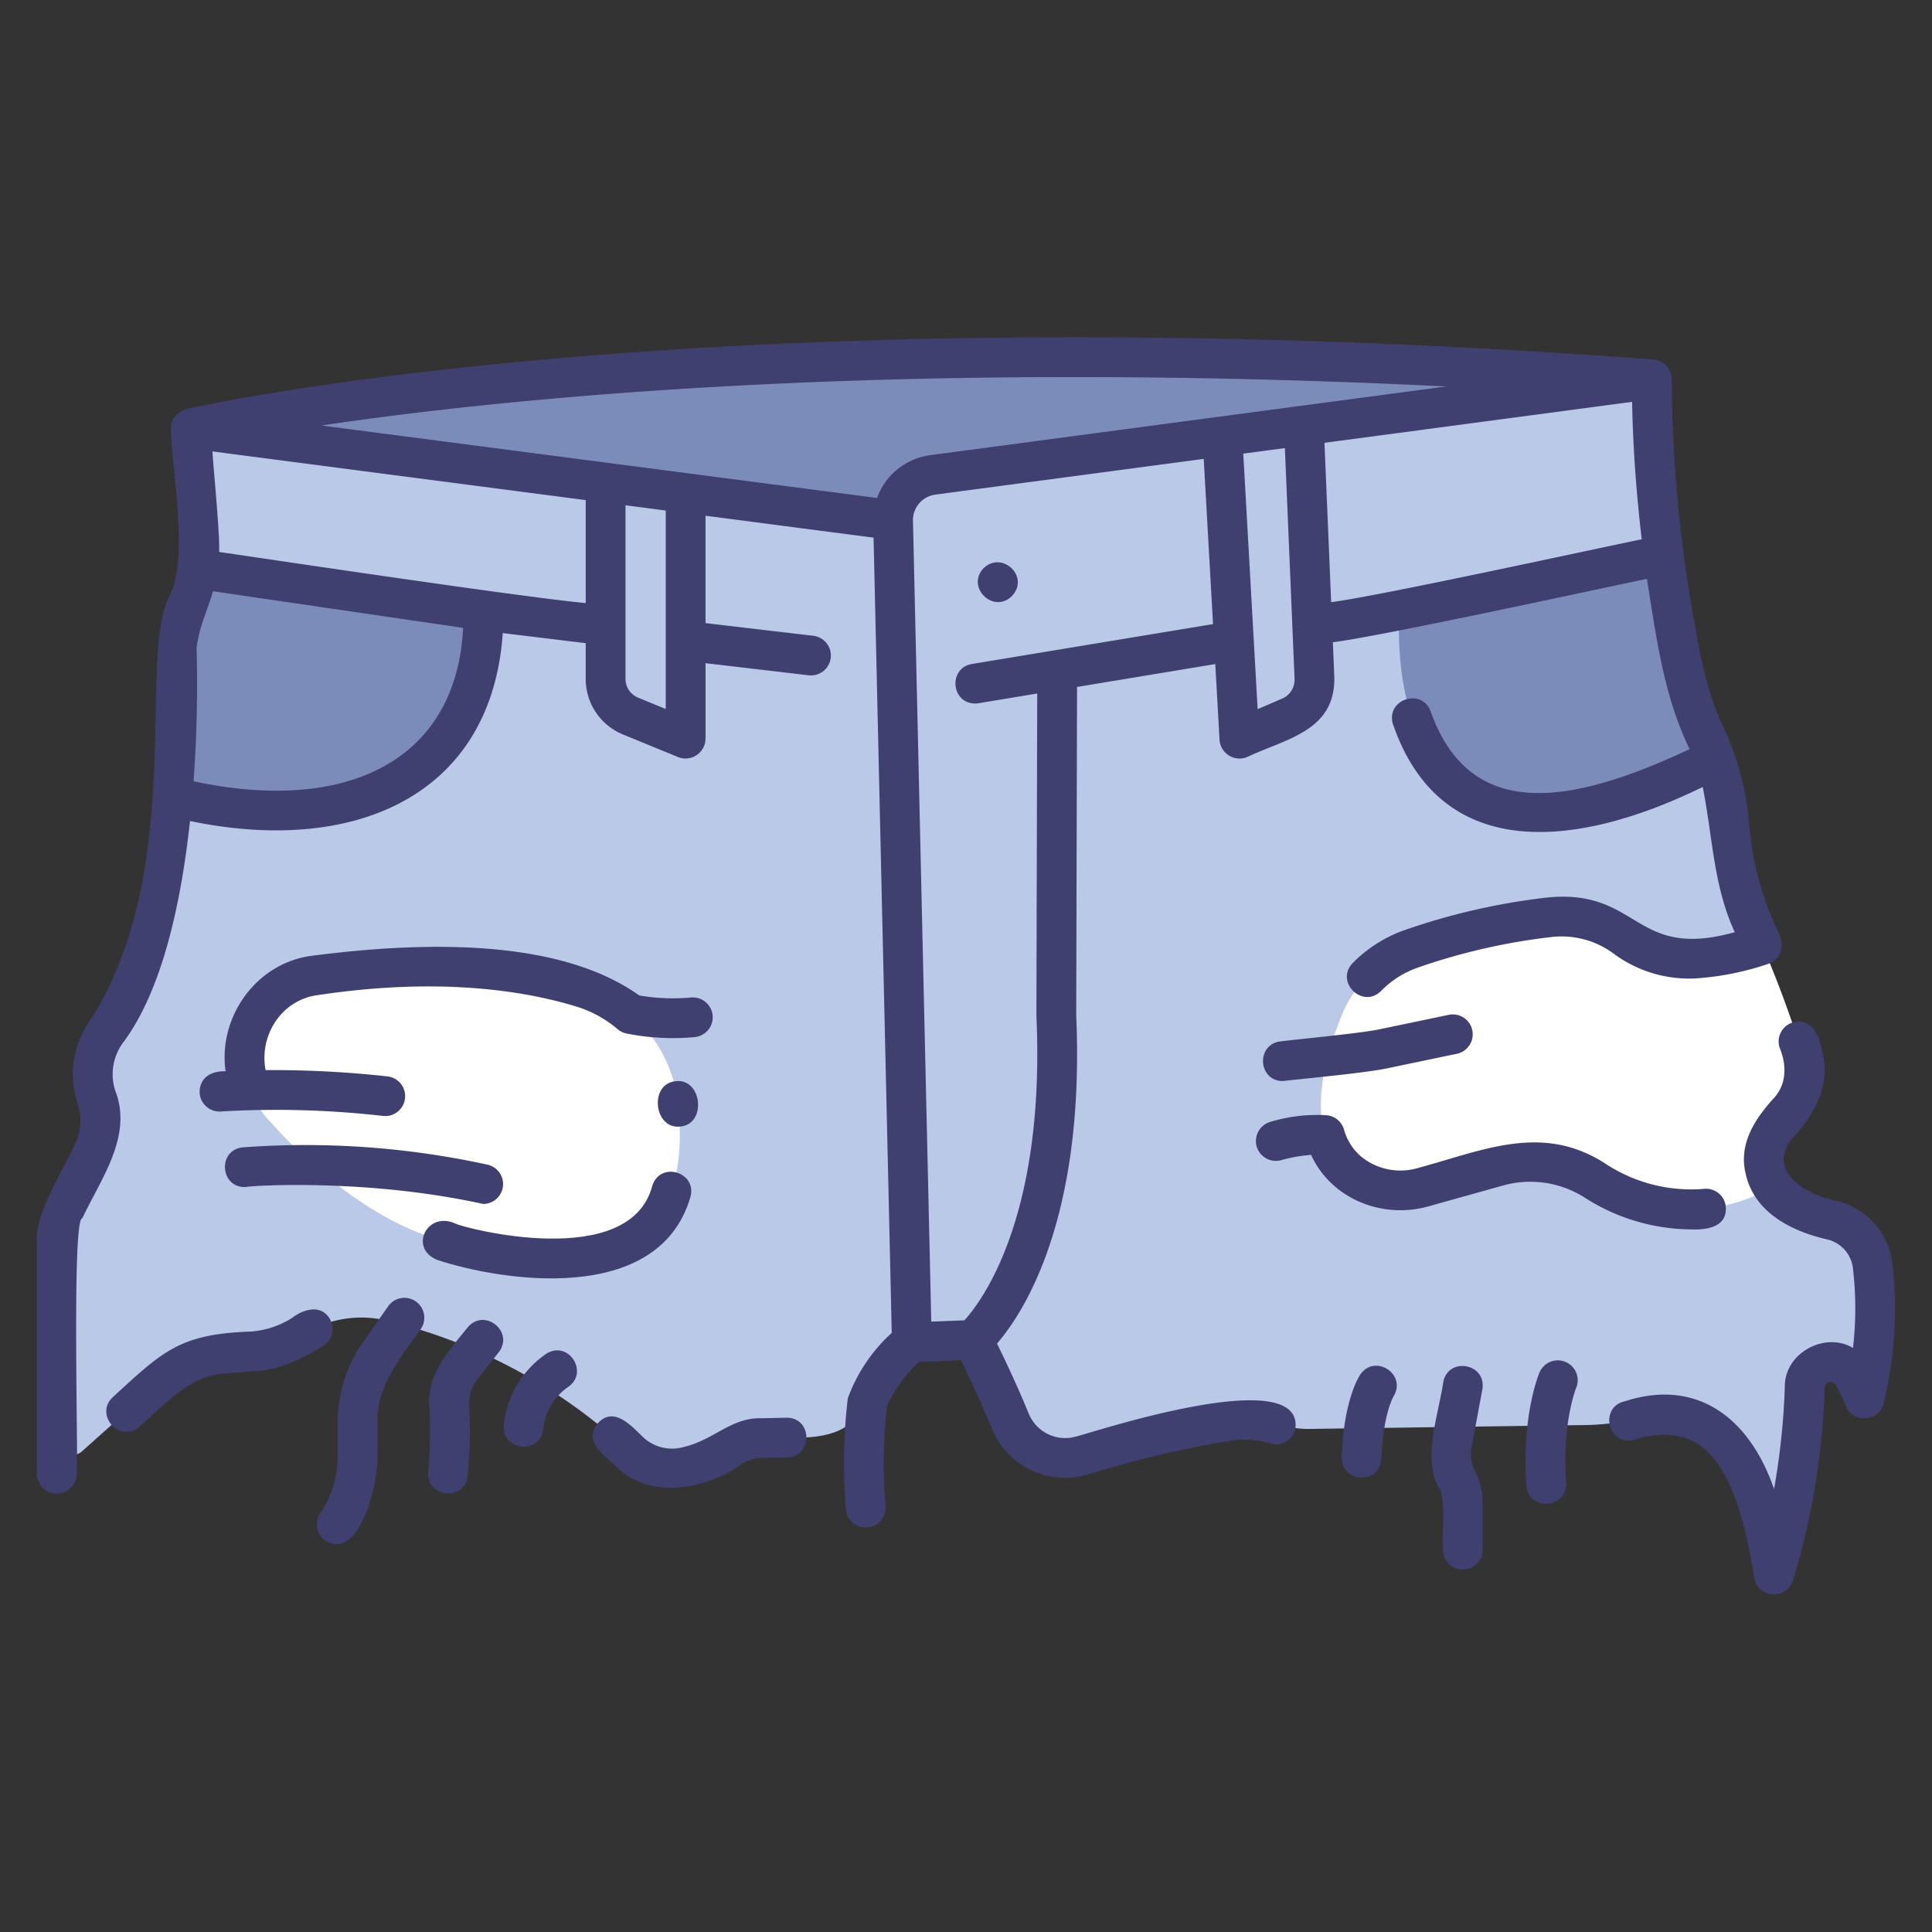 <svg id="icons" xmlns="http://www.w3.org/2000/svg" viewBox="0 0 340 340"><rect x="0" y="0" width="340" height="340" fill="#333333" stroke="none"/><path d="M33.562,75.41s88.877-21.082,257.123-8.681l-9.921,13.642S91.849,127.083,33.562,75.41Z" style="fill:#7b8bba"/><path d="M290.685,66.729,164.129,83.577a8.025,8.025,0,0,0-6.966,7.955L33.562,75.41c.291,8.257,3.32,23.21-.527,30.912a31.768,31.768,0,0,0-1.953,7.533s1.968,48.58-12.222,67.531c-6.156,8.179,1.62,13.524-2.567,21.574l-4.933,9.865A12.888,12.888,0,0,0,10,218.589v34.824a2.665,2.665,0,0,0,4.44,1.988l13.9-12.414A19.056,19.056,0,0,1,39.571,238.2l4.924-.379a19.047,19.047,0,0,0,8.809-2.949A19.078,19.078,0,0,1,68.1,232.412a94.715,94.715,0,0,1,42.611,23,10.919,10.919,0,0,0,10.525,2.617c4.613-.794,8.007-4.805,12.7-4.94,6.992-.357,15.008,1.407,18.732-6.519,1.651-3.561,4.215-7.82,7.805-10.354l10.748-.414s3.493,6.781,6.568,14.258a10.443,10.443,0,0,0,12.753,6.047,185.549,185.549,0,0,1,25.43-6.013c4.944-1.115,9.561,1.468,14.459,1.375l47.905-.675a47.033,47.033,0,0,0,11.119-1.382c5.594-1.448,16.776-1.165,21.642,21.512a1.443,1.443,0,0,0,2.812.063,131.37,131.37,0,0,0,3.687-26.849,4.564,4.564,0,0,1,8.676-1.814,1.443,1.443,0,0,0,2.7-.419,66.443,66.443,0,0,0,.571-19.212,9.379,9.379,0,0,0-7.153-7.97c-4.861-1.079-11.119-3.819-11.884-9.548-.735-3.837,2.16-7.18,4.513-9.859a11.079,11.079,0,0,0,2-10.435c-1.5-4.677-3.883-11.582-6.93-18.564a56.849,56.849,0,0,1-5.693-20.174,47.13,47.13,0,0,0-4.211-16.529,56.008,56.008,0,0,1-4.13-12.586A252.237,252.237,0,0,1,290.685,66.729Z" style="fill:#bac9e8"/><path d="M120.661,86.771l-14.083-1.837v34.539a7.075,7.075,0,0,0,4.39,6.546L120.661,130Z" style="fill:#bac9e8"/><path d="M218.111,130l8.939-3.851a7.073,7.073,0,0,0,4.27-6.8l-1.867-44.469-14.336,1.908Z" style="fill:#bac9e8"/><path d="M34.759,100.11c-.756,5.159-2.969,7.877-3.677,13.745a232.143,232.143,0,0,1-.77,26.423c58.014,12.869,54.715-32.813,54.715-32.813Z" style="fill:#7b8bba"/><path d="M300.189,129.614c-4.789-10.841-5.3-18.619-7.406-31.953l-46.452,9.8s-5.626,57.579,55.462,26.055A40.535,40.535,0,0,0,300.189,129.614Z" style="fill:#7b8bba"/><path d="M312,208.907c-3.5-5.105-.656-9.649,3.018-13.591a11.047,11.047,0,0,0,2.014-10.4c-1.5-4.678-3.887-11.6-6.941-18.6-33.047,9.985-13.2-15.561-61.748.663a20.468,20.468,0,0,0-12.13,11.5c-3.525,8.465-6.84,21.214,1.236,27.873a14.474,14.474,0,0,0,13.1,2.549l12.882-3.6a21.345,21.345,0,0,1,17.173,2.406C287.35,211.985,298.7,216.165,312,208.907Z" style="fill:#fff"/><path d="M102.381,173.77c-9.789-2.981-25.271-5.372-46.922-2.111a14.509,14.509,0,0,0-7.942,3.8c-5.865,5.408-5.836,15.733-.282,21.59,5.977,6.738,17.839,18.207,31.826,21.612,8.614,2.264,44.034,12.169,40.3-23.89A24.07,24.07,0,0,0,102.381,173.77Z" style="fill:#fff"/><path d="M10,262.865a3.5,3.5,0,0,0,3.5-3.5c.33-1.839-.914-45.139.991-44.974,3.215-6.883,8.887-14.371,5.822-22.378a9.315,9.315,0,0,1,1.349-8.529c6.967-9.3,10.253-24.9,11.772-39C62.466,150.536,86.5,140,88.478,111.411l14.6,1.777v6.285a10.538,10.538,0,0,0,6.563,9.784l9.693,3.977A3.524,3.524,0,0,0,124.161,130V116.707l18.124,2.129a3.5,3.5,0,1,0,.817-6.952l-18.941-2.225v-18.9l29.572,3.858,3.2,139.949a28.834,28.834,0,0,0-7.733,11.525,96.7,96.7,0,0,0-.341,19.5,3.5,3.5,0,1,0,6.974-.6,92.391,92.391,0,0,1,.237-17.418,23.612,23.612,0,0,1,5.649-7.905l7.381-.284c1.241,2.519,3.446,7.13,5.447,12a13.907,13.907,0,0,0,17.045,8.063,183.289,183.289,0,0,1,24.934-5.895,16.1,16.1,0,0,1,7.057.475,3.5,3.5,0,0,0,4.346-2.37c2-12.13-35.987.566-38.421,1.107a6.92,6.92,0,0,1-8.486-4.042c-2.059-5.006-4.269-9.64-5.565-12.273,4.633-5.364,15.508-21.906,13.938-57.758l.146-57.8,24.328-4.026.75,13.332a3.524,3.524,0,0,0,4.879,3.017c6.776-3.208,15.48-4.53,15.321-14.007l-.259-6.184c8.338-1.028,46.306-9.294,55.272-11.158,1.649,10.3,2.982,20.688,7.518,29.974-20.687,9.7-38.542,13.006-45.556-6.573-1.521-4.334-8.026-2.178-6.64,2.216,8.619,24.948,33.186,21.464,54.491,11.013,1.742,8.508,1.842,17.347,5.645,25.55-17.818,5.017-16.706-7.706-33-6.1a116.876,116.876,0,0,0-25.09,5.732,23.874,23.874,0,0,0-9.146,5.806c-3.172,3.306,1.721,8.148,5,4.9a16.823,16.823,0,0,1,6.449-4.1,109.649,109.649,0,0,1,23.565-5.388,15.427,15.427,0,0,1,10.9,2.923,22.231,22.231,0,0,0,14.7,4.347,49.954,49.954,0,0,0,12.68-2.595c2.79-1.181,2.578-4.074,1.2-6.372a54.258,54.258,0,0,1-4.687-17.786,49.912,49.912,0,0,0-4.5-17.307c-3.058-6.277-4.294-13.528-5.537-20.6a246.227,246.227,0,0,1-3.627-40.785,3.881,3.881,0,0,0-.386-1.57,3.453,3.453,0,0,0-2.593-1.874C124.766,50.857,33.4,71.827,32.754,72.005a3.565,3.565,0,0,0-2.682,3.679c.21,7.549,3.211,22.347-.279,29.317-5.641,10.562,3,47.691-13.735,74.288a16.313,16.313,0,0,0-2.386,14.938,9.324,9.324,0,0,1-.51,7.167C11.5,205.285,5.926,213.877,6.5,218.589v40.776A3.5,3.5,0,0,0,10,262.865ZM117.161,124.777l-4.865-2a3.563,3.563,0,0,1-2.219-3.308V88.92l7.084.924Zm53.872-7.923c-4.2.731-3.652,6.93.568,6.954a3.644,3.644,0,0,0,.575-.047l10.359-1.715c0,.165-.151,56.72-.138,56.87,1.562,35.3-9.646,50.11-12.677,53.441l-5.832.225L160.664,91.525a4.538,4.538,0,0,1,3.927-4.478l47.244-6.29,1.637,29.075Zm54.632,6.077-4.341,1.87-2.53-44.97,7.323-.975c.008.2,1.305,31.083,1.312,31.251l.394,9.39A3.594,3.594,0,0,1,225.665,122.931ZM288.919,94.9c-8.425,1.74-46.968,10.139-54.657,11.069l-1.178-28.041,54.139-7.207C287.385,79.4,288.056,87.618,288.919,94.9ZM254.536,68.011c-9.241,1.232-30.9,4.113-39.882,5.31l-50.987,6.787a11.566,11.566,0,0,0-9.32,7.527L56.569,74.882C88.876,70.075,155.953,63.152,254.536,68.011Zm-151.459,20v18.129c-11.685-1.142-52.231-7.206-64.52-9.007.209-2.405-1.029-15.054-1.17-17.69Zm-68.486,26.04c.475-3.862,1.9-6.557,2.9-10l44.013,6.44c-1.149,23.146-20.174,32.838-47.443,27A232.263,232.263,0,0,0,34.591,114.047Z" style="fill:#3f3f70"/><path d="M287.286,253.469c12.684-4,18.271,4.464,21.429,24.156a3.513,3.513,0,0,0,6.78.641,127.829,127.829,0,0,0,5.6-34.021.992.992,0,0,1,.836-.994.919.919,0,0,1,1.127.483,40.551,40.551,0,0,1,1.792,3.744c1.109,3.014,5.862,2.744,6.607-.413a69.986,69.986,0,0,0,1.566-24.782,12.936,12.936,0,0,0-9.847-10.971c-4.812-.844-12.456-4.964-7.862-10.854,4.434-4.711,7.163-10.091,5.057-16.609-.451-2.4-2.21-4.8-4.959-3.887a3.5,3.5,0,0,0-2.227,4.42c1.219,2.9,1.278,6.217-.861,8.7-3.488,3.782-6.363,8.185-5.135,13.388,1.214,5.736,6.2,9.768,14.417,11.659a5.91,5.91,0,0,1,4.473,5.034,60.465,60.465,0,0,1,.019,14.052c-4.959-2.957-12.057.92-12,6.813a126.072,126.072,0,0,1-1.89,18.012c-4.66-13.377-14.269-19.31-26.179-15.46C281.516,247.486,282.746,254.226,287.286,253.469Z" style="fill:#3f3f70"/><path d="M108.289,257.941c5.961,6.134,15.837,4.149,21.891-.039a7.1,7.1,0,0,1,3.825-1.314l4.524-.093c4.578-.15,4.478-7.064-.144-7l-4.525.093c-5.306-.071-8.135,3.785-13.578,5.071a7.463,7.463,0,0,1-7.156-1.78c-2.114-2.057-5.124-5.448-7.933-2.4C102.62,253.638,106.153,255.943,108.289,257.941Z" style="fill:#3f3f70"/><path d="M19.89,245.842c-3.376,3.118,1.176,8.231,4.662,5.222,4.22-3.717,9.2-9.29,15.288-9.372l4.924-.379c4.3-.242,8.233-2.044,11.837-4.293a3.5,3.5,0,0,0,1.559-4.7c-1.469-2.852-4.643-2.015-6.742-.4a15.6,15.6,0,0,1-7.191,2.407C31.666,234.748,28.737,237.724,19.89,245.842Z" style="fill:#3f3f70"/><path d="M118.82,190.286c-4.6.5-3.751,8.44.833,7.971C124.451,197.921,123.585,189.619,118.82,190.286Z" style="fill:#3f3f70"/><path d="M121.482,210.726c1.3-4.411-5.214-6.47-6.677-2.1-3.9,15.162-33.112,7.514-34.666,6.705-5.01-2.3-8.277,4.4-3.138,6.411C87.949,225.354,115.8,229.948,121.482,210.726Z" style="fill:#3f3f70"/><path d="M297.355,216.352c2.8.125,6.654-.273,6.352-4.014a3.493,3.493,0,0,0-3.845-3.117,27.371,27.371,0,0,1-17.383-4.471c-11.069-7.14-21.476-2.3-32.872.779a10.936,10.936,0,0,1-9.93-1.879,9.593,9.593,0,0,1-3.161-4.881,3.5,3.5,0,0,0-2.971-2.5,28.217,28.217,0,0,0-9.905,1.14,3.5,3.5,0,1,0,1.859,6.748,26.551,26.551,0,0,1,5.238-.913c3.5,7.693,12.529,11.4,20.754,9.024l12.882-3.6a17.847,17.847,0,0,1,14.356,1.991A35.077,35.077,0,0,0,297.355,216.352Z" style="fill:#3f3f70"/><path d="M35.138,192.4a3.505,3.505,0,0,0,3.772,3.2,166.457,166.457,0,0,1,28.5.786,3.5,3.5,0,0,0,.776-6.957,183.392,183.392,0,0,0-21.445-1.108c-1.19-6.135,2.859-12.425,9.241-13.206,21.465-3.236,36.526-.7,45.38,2a20.471,20.471,0,0,1,7.334,4.006,3.512,3.512,0,0,0,1.5.748,41.694,41.694,0,0,0,12.09.642,3.5,3.5,0,0,0-.72-6.963,35.145,35.145,0,0,1-9.073-.365c-12-8.569-32.151-10.283-57.554-6.988-9.8,1.221-16.594,10.745-15.238,20.342C37.078,188.42,35.021,189.756,35.138,192.4Z" style="fill:#3f3f70"/><path d="M42.685,201.92c-4.559.541-3.884,7.34.7,6.965-.018-.166,20.737-1.619,41.643,2.993a3.5,3.5,0,0,0,.753-6.919A150.108,150.108,0,0,0,42.685,201.92Z" style="fill:#3f3f70"/><path d="M57.319,271.175c6.18,3.61,9.3-10.778,9.112-14.919v-5.828c-.377-6.175,4.256-11.813,7.621-16.543a3.5,3.5,0,0,0-5.731-4.019l-4.364,6.221a24.859,24.859,0,0,0-4.526,14.341v5.828a17.91,17.91,0,0,1-3.02,9.971A3.506,3.506,0,0,0,57.319,271.175Z" style="fill:#3f3f70"/><path d="M87.774,237.972c2.787-3.649-2.574-7.905-5.494-4.339-3.22,3.962-7.25,8.406-6.72,13.917a78.387,78.387,0,0,1-.2,11.413c-.455,4.561,6.336,5.382,6.953.8a84.974,84.974,0,0,0,.245-12.526A6.76,6.76,0,0,1,84,242.753Z" style="fill:#3f3f70"/><path d="M96.237,238.171a17.4,17.4,0,0,0-7.584,12.581c-.431,4.57,6.361,5.349,6.957.774a10.324,10.324,0,0,1,4.259-7.37C103.731,241.7,100.206,235.877,96.237,238.171Z" style="fill:#3f3f70"/><path d="M225.724,190.248c3.964-.456,14.909-1.455,18.656-2.293l12.032-2.513a3.5,3.5,0,0,0-1.431-6.852L242.949,181.1c-2.989.693-14.386,1.766-17.608,2.167C221.012,183.8,221.378,190.208,225.724,190.248Z" style="fill:#3f3f70"/><path d="M239.381,241.9c-.3.447-2.932,4.65-3.272,14.557-.08,4.594,6.757,4.841,7,.24.261-7.62,2.032-10.792,2.13-10.962C247.632,241.87,241.979,238.148,239.381,241.9Z" style="fill:#3f3f70"/><path d="M260.873,244.487c.766-4.528-5.961-5.8-6.883-1.28-.724,5.345-3.8,13.615-.715,18.672,1.172,1.763.486,8.792.657,10.833a3.5,3.5,0,1,0,7,0v-8.129a12.951,12.951,0,0,0-1.438-5.915,5.92,5.92,0,0,1-.555-3.782Z" style="fill:#3f3f70"/><path d="M275.529,239.683a3.5,3.5,0,0,0-4.595,1.839c-.13.3-3.161,7.541-2.326,19.911.394,4.589,7.218,4.12,6.985-.472-.708-10.477,1.725-16.56,1.781-16.7A3.5,3.5,0,0,0,275.529,239.683Z" style="fill:#3f3f70"/><path d="M173.119,99.959c-3.19,3.318,1.647,8.155,4.95,4.95C181.27,101.57,176.455,96.869,173.119,99.959Z" style="fill:#3f3f70"/></svg>